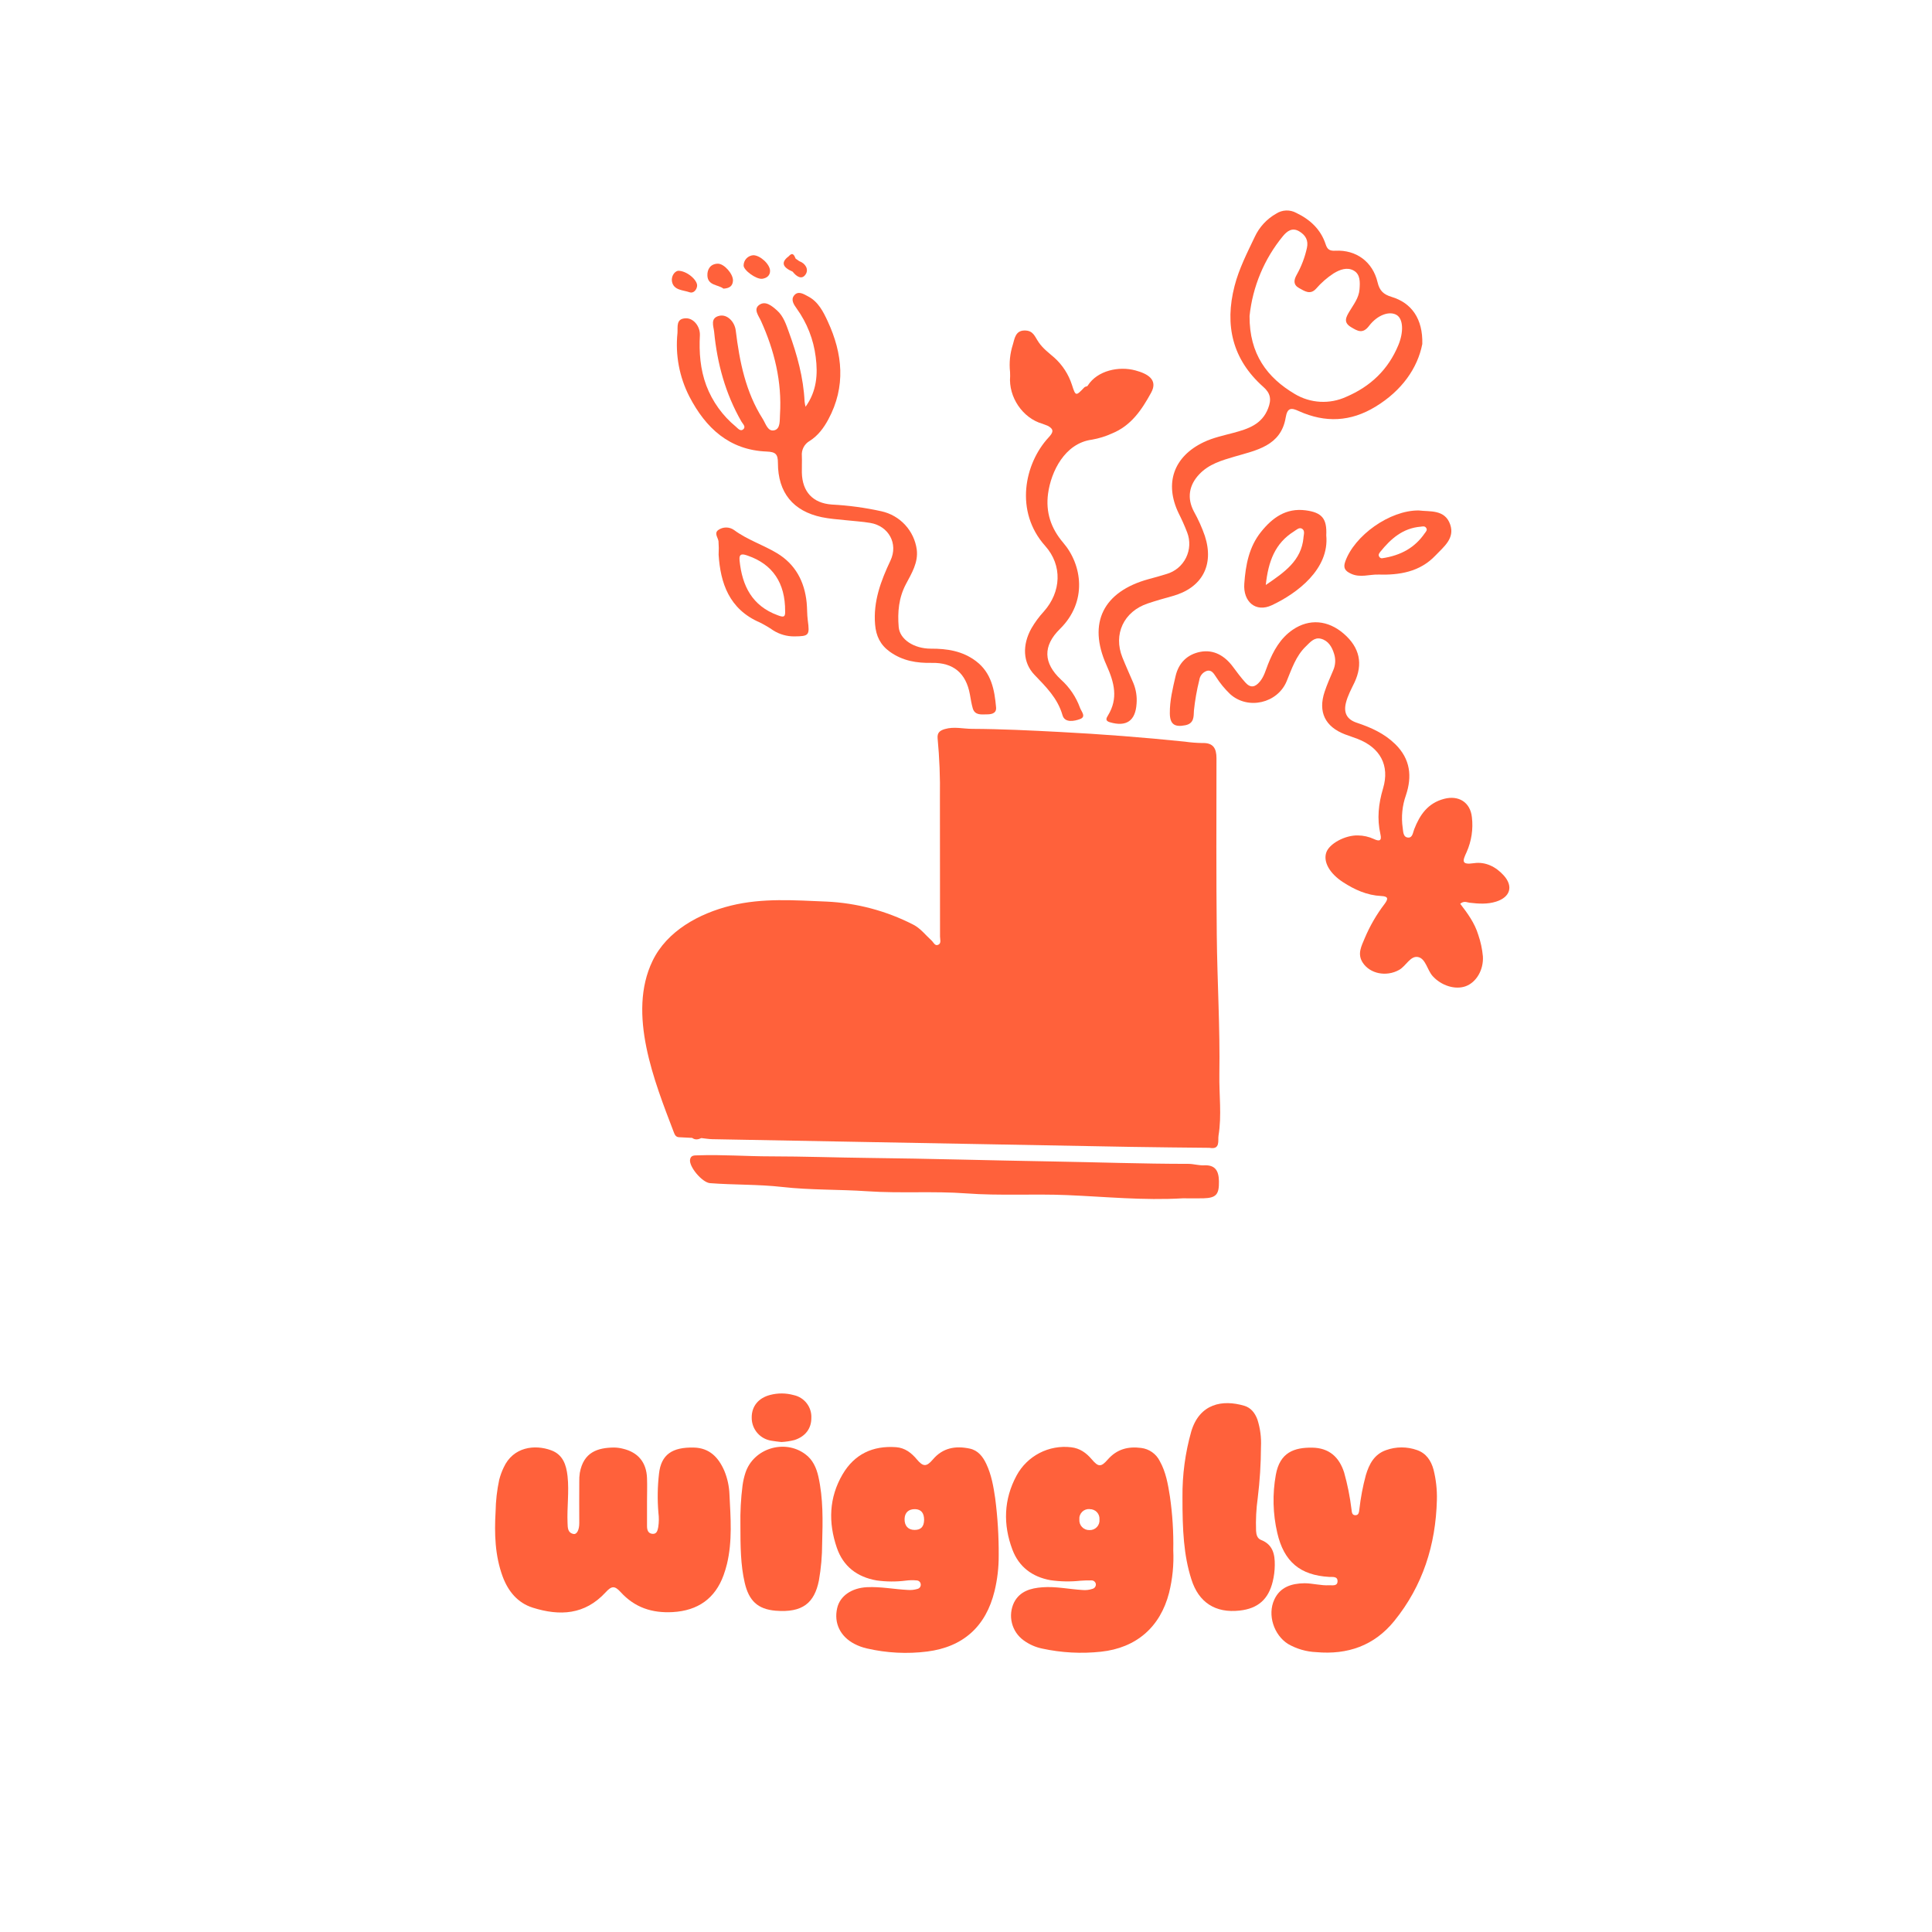 <svg fill="none" height="800" viewBox="0 0 800 800" width="800" xmlns="http://www.w3.org/2000/svg"><path d="m0 0h800v800h-800z" fill="#fff"/><g fill="#ff613b"><path d="m483.134 237.651c-2.482.807-5.009 1.464-7.528 2.155-18.691 5.125-25.315 18.062-17.441 35.601 3.236 7.209 4.974 13.753.603 20.882-.585.957-1.321 2.154.771 2.766 6.872 2.031 10.641-.567 11.093-7.679.235-2.917-.224-5.849-1.339-8.556-1.516-3.547-3.095-7.014-4.522-10.57-3.875-9.611.558-19.064 10.516-22.38 3.343-1.117 6.739-2.092 10.135-3.023 12.307-3.379 17.424-12.796 13.487-24.926-1.206-3.48-2.717-6.848-4.514-10.064-2.997-5.612-2.048-11.003 2.208-15.49 4.008-4.221 9.231-5.71 14.578-7.289 9.079-2.66 19.223-4.433 21.192-16.164.709-4.256 2.385-4.115 5.515-2.66 10.871 4.894 21.396 4.433 31.699-1.871 10.862-6.597 17.424-15.961 19.357-25.945.275-10.41-4.433-17.025-12.724-19.507-3.352-1.02-4.974-2.545-5.799-6.048-2.004-8.503-8.867-13.504-17.468-13.07-2.279.116-3.299-.434-4.008-2.598-2.013-6.207-6.437-10.321-12.219-13.079-1.28-.696-2.724-1.034-4.18-.978s-2.87.504-4.093 1.297c-3.883 2.192-6.983 5.543-8.867 9.585-3.165 6.659-6.534 13.176-8.388 20.394-4.185 16.271-.886 30.405 11.909 41.763 3.032 2.661 3.413 5.223 2.004 8.867-2.572 6.73-8.406 8.557-14.374 10.162-4.149 1.117-8.361 1.977-12.281 3.848-12.475 5.941-16.386 17.034-10.409 29.447 1.319 2.598 2.503 5.261 3.546 7.981.644 1.676.934 3.468.852 5.262s-.535 3.552-1.329 5.163c-.795 1.611-1.914 3.039-3.288 4.197-1.373 1.157-2.971 2.017-4.694 2.526zm34.28-106.811c1.267-12.13 6.067-23.621 13.806-33.047 1.72-2.075 3.848-3.733 6.748-2.004 2.598 1.543 3.919 3.715 3.192 6.916-.861 3.895-2.293 7.642-4.247 11.119-1.197 2.128-1.472 4.106 1.028 5.471 2.27 1.25 4.602 2.926 7.023.248 2.11-2.436 4.548-4.566 7.244-6.331 2.66-1.631 5.604-2.66 8.246-1.223 2.891 1.551 2.723 4.877 2.492 7.847-.275 3.547-2.438 6.207-4.159 9.106-1.427 2.377-2.66 4.558.683 6.535 2.66 1.596 4.815 2.909 7.413-.514 3.547-4.664 8.565-6.304 11.474-4.513 2.731 1.684 2.89 7.093.691 12.414-4.211 10.197-11.527 17.139-21.591 21.449-3.374 1.551-7.075 2.256-10.783 2.055-3.707-.201-7.311-1.302-10.497-3.208-11.465-6.783-18.852-16.537-18.763-32.32z"/><path d="m284.071 131.797c-4.301.063-3.352 3.547-3.547 6.119-.936 9.056.777 18.189 4.93 26.29 6.757 13.017 16.51 22.168 32.054 22.771 3.653.142 4.611 1.099 4.611 4.69 0 12.325 6.304 19.995 18.151 22.487 3.138.656 6.384.887 9.585 1.215 3.547.399 7.093.576 10.516 1.161 7.59 1.268 11.66 8.584 8.353 15.58-3.99 8.441-7.174 16.927-6.367 26.485.399 4.717 2.111 8.397 6.101 11.27 5.32 3.813 11.119 4.744 17.441 4.62 8.911-.169 14.107 4.309 15.703 12.981.364 1.96.648 3.946 1.197 5.843.887 2.98 3.671 2.51 5.755 2.492 1.57 0 4.141-.168 3.902-2.873-.648-7.271-1.916-14.311-8.309-19.161-5.568-4.212-11.952-5.205-18.718-5.17-6.952 0-12.875-3.813-13.3-8.982-.515-6.127 0-12.139 3.05-17.849 2.323-4.372 5.098-8.867 4.433-14.187-.521-3.825-2.203-7.398-4.82-10.236-2.616-2.839-6.04-4.806-9.81-5.636-6.757-1.495-13.626-2.426-20.536-2.785-7.892-.567-12.236-5.32-12.414-13.211-.053-2.306.098-4.611 0-6.908-.115-1.233.127-2.473.696-3.574.569-1.1 1.441-2.014 2.514-2.633 3.485-2.199 5.843-5.391 7.759-8.946 7.306-13.576 5.958-27.16-.258-40.602-1.844-3.999-3.945-8.131-8.086-10.295-1.703-.887-4.123-2.58-5.861-.381-1.392 1.773-.124 3.697 1.108 5.409 4.268 5.913 6.974 12.809 7.865 20.048.94 7.164.417 14.187-4.203 20.598-.187-.714-.323-1.44-.408-2.172-.47-9.896-3.085-19.348-6.437-28.57-1.179-3.227-2.252-6.739-5.001-9.168-2.093-1.845-4.726-4.088-7.307-2.288-2.58 1.8-.283 4.487.674 6.615 5.595 12.351 8.734 25.182 7.892 38.828-.151 2.385.213 5.782-2.243 6.473-2.802.789-3.654-2.722-4.895-4.673-7.094-11.146-9.612-23.728-11.181-36.594-.461-3.733-3.547-6.765-6.642-6.145-4.132.834-2.536 4.336-2.305 6.695 1.268 13.097 4.673 25.608 11.288 37.117.558.967 1.977 2.146.789 3.21s-2.252-.381-3.104-1.099c-5.484-4.512-9.696-10.377-12.218-17.016-2.51-6.73-3.033-13.691-2.66-20.811.15-3.644-2.581-7.076-5.737-7.032z"/><path d="m622.665 362.498c-3.254-3.608-7.581-5.772-12.343-5.071-5.435.798-4.664-1.029-3.023-4.602 2.013-4.525 2.767-9.509 2.181-14.427-.647-6.207-5.506-9.204-11.527-7.608-6.73 1.774-10.038 6.615-12.361 12.582-.532 1.357-.674 3.547-2.465 3.45-2.172-.089-2.066-2.501-2.296-3.982-.666-4.563-.206-9.221 1.339-13.566 2.58-7.723 1.897-14.941-4.434-21.148-4.593-4.478-10.055-6.889-15.96-8.867-3.92-1.303-5.498-3.946-4.478-8.157.745-3.042 2.225-5.702 3.547-8.468 3.653-7.741 2.172-14.507-4.39-20.199-6.561-5.693-14.311-6.34-21.174-1.667-5.161 3.546-8.033 8.743-10.259 14.391-.949 2.412-1.596 4.956-3.307 7.031-1.933 2.341-3.849 2.891-6.083.373-1.836-2.066-3.485-4.265-5.125-6.491-3.29-4.433-7.865-7.244-13.487-6.154-5.32 1.038-8.956 4.496-10.241 10.047-1.171 5.089-2.439 10.152-2.377 15.428.054 4.522 1.987 5.808 6.429 4.913 3.715-.745 3.414-3.707 3.547-6.048.442-4.268 1.186-8.499 2.225-12.662.111-.842.451-1.638.982-2.301.532-.663 1.235-1.167 2.033-1.458 2.066-.674 3.006 1.126 3.928 2.482 1.651 2.59 3.607 4.971 5.826 7.094 7.386 6.659 19.622 3.804 23.4-5.32 2.092-5.072 3.804-10.41 7.918-14.4 1.773-1.694 3.485-3.893 6.207-3.219 3.086.763 4.637 3.343 5.524 6.269.71 2.216.591 4.614-.337 6.748-1.25 2.961-2.58 5.914-3.591 8.964-2.776 8.353.195 14.462 8.432 17.628 1.721.656 3.485 1.206 5.205 1.871 9.328 3.609 13.416 10.95 10.57 20.5-1.907 6.376-2.563 12.574-1.091 19.002.656 2.829-.559 2.979-2.66 1.986-2.099-.973-4.381-1.487-6.695-1.507-5.32-.133-11.872 3.44-13.078 7.094-1.313 3.928 1.454 8.689 6.916 12.245 4.85 3.148 9.966 5.462 15.827 5.746 2.829.133 3.104 1.01 1.419 3.272-3.347 4.378-6.121 9.167-8.255 14.249-1.259 3.103-3.174 6.384-.842 10.011 2.997 4.673 9.753 6.029 15.073 3.085 2.918-1.596 4.727-6.1 7.981-5.32 3.068.718 3.68 5.32 5.914 7.839 3.547 3.954 9.346 5.834 13.735 4.211 4.389-1.622 7.413-6.774 7.094-12.325-.278-3.055-.924-6.065-1.925-8.964-1.48-4.868-4.433-8.92-7.466-12.84 1.57-1.339 2.74-.567 3.893-.434 3.68.425 7.342.691 10.968-.461 5.853-1.845 7.227-6.331 3.157-10.845z"/><path d="m498.465 482.531c-2.119.097-4.256-.603-6.393-.603-18.948 0-37.888-.683-56.837-1.002-25.085-.417-50.178-1.171-75.263-1.446-13.584-.15-27.177-.647-40.788-.656-10.046 0-20.093-.78-30.148-.425-1.445.053-2.899-.142-3.281 1.649-.638 2.944 5.001 9.621 8.238 9.869 9.975.771 19.986.452 29.97 1.587 11.678 1.321 23.533.967 35.22 1.773 13.691.932 27.346-.133 41.027.887 13.682 1.02 27.745.124 41.604.701 15.899.665 31.753 2.287 47.971 1.33 2.66 0 5.568.062 8.485 0 5.374-.151 6.562-1.614 6.464-7.094-.08-4.336-1.543-6.819-6.269-6.57z"/><path d="m418.272 155.765c.299.191.567.424.798.692-.231-.268-.499-.501-.798-.692-.727 8.672 5.232 17.424 13.416 19.72l2.297.887c2.66 1.507 2.039 2.784.186 4.797-9.993 10.818-14.134 30.626-1.383 44.884 7.217 8.069 6.641 19.047-.541 27.133-1.974 2.143-3.708 4.495-5.17 7.014-3.848 6.908-3.546 14.187 1.242 19.197s9.62 9.701 11.642 16.759c.931 3.263 4.859 2.491 7.28 1.587 2.66-.993.47-3.174-.045-4.682-1.63-4.489-4.348-8.504-7.909-11.686-7.253-6.793-7.555-13.886-.399-20.935 11.527-11.332 9.186-26.601 1.366-35.708-5.125-6.003-7.324-12.697-6.269-20.394 1.232-9.017 6.88-20.802 18.15-22.282 2.877-.503 5.678-1.37 8.335-2.581 7.856-3.21 12.219-9.629 16.174-16.847 3.023-5.48-1.57-7.918-6.509-9.248-6.792-1.845-15.703 0-19.711 6.26l-.195.257c-.417.16-.949.213-1.224.497-3.546 3.724-3.609 3.741-5.16-1.1-1.397-4.298-3.898-8.154-7.253-11.181-2.315-2.022-4.727-3.786-6.482-6.358-1.756-2.571-2.252-4.965-5.95-4.903-3.697.062-4.043 3.378-4.77 5.852-1.176 3.657-1.569 7.521-1.153 11.341.009.576.018 1.144.035 1.72zm1.694 3.29c-.033-.465-.113-.926-.239-1.375.126.449.206.91.239 1.375 0 .31.044.629.062.957-.018-.328-.035-.647-.062-.957z"/><path d="m540.637 211.317c-8.114-1.064-13.806 3.085-18.47 8.929-4.984 6.206-6.385 13.708-6.934 21.484-.523 7.378 4.699 12.042 11.429 8.867 10.508-4.921 23.87-14.994 22.513-28.924.346-6.925-1.773-9.47-8.538-10.356zm-.887 11.323c-.887 9.487-7.759 14.24-15.615 19.587 1.029-9.754 3.822-17.264 11.642-22.168 1.02-.638 2.137-1.773 3.272-1.179 1.446.763.79 2.483.674 3.76z"/><path d="m314.653 257.762c1.923.957 3.775 2.05 5.542 3.272 2.605 1.643 5.627 2.504 8.707 2.482 6.101-.053 6.42-.425 5.577-6.694-.328-2.43-.212-4.904-.461-7.333-.886-8.752-4.717-15.907-12.325-20.456-5.754-3.441-12.263-5.515-17.734-9.559-.955-.684-2.101-1.051-3.276-1.051s-2.321.367-3.276 1.051c-1.774 1.33-.142 3.042.106 4.611.141 1.868.158 3.743.053 5.613.745 11.562 4.239 22.531 17.087 28.064zm-5.001-27.665c10.277 3.547 15.526 11.305 15.455 23.001.142 2.731-.94 2.447-3.068 1.667-10.64-3.902-14.728-12.192-15.801-22.664-.328-3.166 1.383-2.714 3.414-2.004z"/><path d="m557.005 232.624c-.887 2.589 0 3.822 2.421 4.939 3.786 1.773 7.581.248 11.323.354 8.681.258 17.149-1.064 23.621-7.873 3.459-3.636 8.096-7.094 6.136-12.822-2.207-6.446-8.538-5.249-13.016-5.852-12.015-.124-26.716 10.41-30.485 21.254zm33.411-14.187c.887.957-.045 1.773-.461 2.376-4.052 5.888-9.754 9.195-17.734 10.366-.228-.004-.452-.067-.648-.184-.196-.116-.358-.283-.469-.481-.506-.807 0-1.464.478-2.058 4.345-5.391 9.311-9.753 16.653-10.365.798-.089 1.578-.328 2.181.319z"/><path d="m299.561 119.517c2.483-.116 3.831-1.073 3.946-3.316.124-2.723-3.653-7.05-6.26-7.014-3.13.053-4.434 2.394-4.327 4.903.142 4.23 4.513 3.733 6.641 5.427z"/><path d="m315.602 115.438c1.773-.239 3.254-1.241 3.263-3.237.017-2.801-4.15-6.517-6.934-6.517-1.083.068-2.1.544-2.846 1.332s-1.164 1.83-1.171 2.916c-.035 1.959 5.196 5.79 7.688 5.506z"/><path d="m285.542 121.024c1.552.559 2.935-.949 3.113-2.598.266-2.412-4.283-6.384-7.936-6.304-1.649.39-2.846 2.527-2.456 4.504.718 3.636 4.602 3.44 7.279 4.398z"/><path d="m328.228 112.494c1.507 1.96 3.769 3.547 5.373 1.109 1.348-2.031 0-4.496-2.66-5.471l-1.48-1.038c-.603-1.445-1.215-2.855-2.909-.949-3.192 2.412-2.642 4.478 1.676 6.349z"/><path d="m504.912 444.837c.319-19.223-.887-38.465-1.073-57.697-.249-24.393-.151-48.769-.124-73.17 0-4.062-1.313-6.447-5.844-6.296-2.427-.038-4.85-.23-7.253-.576-17.243-1.774-34.516-3.11-51.819-4.008-12.05-.63-24.118-1.233-36.186-1.286-3.759 0-7.563-1.037-11.385.089-2.128.629-3.183 1.543-2.988 3.821.771 8.128 1.091 16.292.958 24.455l.044 57.636c0 1.153.603 2.722-.656 3.369-1.454.736-2.022-.975-2.855-1.729-2.492-2.252-4.567-5.054-7.617-6.597-11.14-5.696-23.369-8.943-35.867-9.523-13.301-.532-26.433-1.569-39.565 1.658-13.3 3.272-26.512 10.552-32.462 22.868-10.587 21.884.834 50.134 8.77 70.936.372.993.798 2.039 2.137 2.11l5.471.275c1.25.94 2.518.692 3.804.08 1.516.16 3.023.434 4.54.461 57.73 1.082 115.459 2.143 173.189 3.183 10.88.195 21.769.266 32.657.39 4.638.887 3.45-3.041 3.778-5.08 1.383-8.389.204-16.936.346-25.369z"/><path d="m267.916 621.88v10.053c0 1.565.431 3.063 2.269 3.199s2.122-1.475 2.383-2.814c.3-1.961.323-3.954.068-5.922-.456-5.392-.373-10.815.249-16.191.885-7.942 5.503-11.005 14.41-10.801 6.467.148 10.211 4.039 12.639 9.633 1.28 3.105 1.998 6.412 2.122 9.769.476 9.644 1.259 19.288-1.044 28.852-.38 1.535-.838 3.05-1.373 4.538-3.517 9.758-10.699 14.75-21.081 15.34-8.554.476-15.736-1.883-21.557-8.282-2.462-2.689-3.71-2.655-6.24.113-8.634 9.36-18.993 9.837-30.112 6.354-6.342-1.997-10.211-6.808-12.48-12.833-3.234-8.747-3.483-17.869-2.95-27.037.073-4.413.575-8.81 1.497-13.127.456-1.754 1.079-3.46 1.861-5.094 3.948-8.566 12.889-9.576 19.628-7.103 4.902 1.793 6.275 6.025 6.808 10.722.703 6.467-.272 12.923 0 19.39.079 1.94 0 4.017 2.428 4.539 1.418.306 2.428-1.645 2.428-4.482 0-5.673-.068-11.425 0-17.132-.038-1.226.034-2.452.216-3.665 1.543-8.566 7.318-10.449 14.227-10.506 1.218.021 2.429.185 3.608.488 6.32 1.486 9.758 5.673 9.996 12.162.125 3.268 0 6.547 0 9.826z"/><path d="m413.54 644.175c.021 4.93-.554 9.844-1.714 14.636-3.551 14.625-12.945 23.146-27.876 25.052-8.33 1.05-16.781.62-24.961-1.271-1.79-.401-3.522-1.03-5.151-1.872-5.9-3.052-8.612-8.646-7.182-14.818 1.134-5.037 5.956-8.362 12.321-8.679 5.673-.284 11.244.851 16.872 1.134 1.368.113 2.745-.029 4.062-.42.416-.099.781-.346 1.03-.694.248-.348.362-.775.32-1.2-.028-.427-.212-.829-.518-1.129-.306-.299-.711-.475-1.139-.494-1.511-.147-3.033-.121-4.538.08-4.014.507-8.077.48-12.083-.08-8.113-1.407-13.854-5.854-16.475-13.547-3.562-10.381-3.279-20.74 2.394-30.395 4.89-8.328 12.481-11.936 22.147-11.233 3.665.273 6.343 2.349 8.612 5.072 2.564 3.063 3.971 3.131 6.581.057 4.141-4.913 9.439-5.787 15.328-4.539 3.403.738 5.4 3.313 6.807 6.286 2.156 4.538 2.996 9.394 3.71 14.296 1.018 7.878 1.503 15.815 1.453 23.758zm-30.884-14.818c0-2.836-1.214-4.357-3.687-4.447-2.723-.08-4.346 1.418-4.402 4.062-.068 2.836 1.486 4.538 4.141 4.538s3.892-1.362 3.948-4.153z"/><path d="m485.824 641.894c.282 5.938-.303 11.885-1.736 17.655-3.653 14.227-13.615 22.839-28.228 24.393-8.126.873-16.34.432-24.326-1.305-2.77-.573-5.385-1.734-7.669-3.403-2.402-1.736-4.116-4.263-4.84-7.137s-.413-5.911.88-8.577c2.405-4.664 6.921-5.912 11.732-6.263 5.582-.42 11.084.805 16.633 1.134 1.364.127 2.739-.031 4.039-.465.457-.098.86-.366 1.13-.748.269-.383.384-.853.322-1.317-.083-.421-.314-.799-.651-1.065s-.758-.403-1.187-.387c-1.52 0-3.052 0-4.538.136-4.119.445-8.278.372-12.379-.216-7.601-1.361-13.127-5.548-15.804-12.695-3.892-10.371-3.597-20.752 1.735-30.634 2.154-3.99 5.457-7.241 9.481-9.331s8.583-2.922 13.086-2.39c3.62.409 6.252 2.292 8.521 4.947 2.757 3.245 3.846 3.404 6.705.102 3.756-4.254 8.351-5.48 13.797-4.765 1.634.197 3.193.797 4.537 1.746 1.345.948 2.433 2.216 3.167 3.689 2.541 4.538 3.404 9.576 4.198 14.625 1.07 7.373 1.537 14.822 1.395 22.271zm-34.605-17.018c-.577-.049-1.157.029-1.701.229-.543.2-1.036.516-1.444.927-.408.412-.721.907-.916 1.452-.196.545-.269 1.127-.216 1.703-.047.57.028 1.144.218 1.683.191.539.493 1.033.887 1.447.394.415.871.741 1.4.958.53.218 1.099.321 1.67.303.573.024 1.143-.075 1.674-.291s1.009-.543 1.403-.959c.393-.416.693-.912.879-1.453.185-.542.253-1.118.197-1.688.045-.554-.028-1.111-.212-1.635-.185-.524-.478-1.003-.86-1.407-.382-.403-.844-.722-1.358-.934-.513-.213-1.065-.316-1.621-.301z"/><path d="m594.982 621.132c-.476 18.584-5.831 35.501-17.642 50.08-8.294 10.211-19.288 14.069-32.313 12.9-4.121-.169-8.14-1.337-11.709-3.403-5.832-3.699-8.578-12.016-5.673-18.313 2.382-5.253 7.159-6.728 12.48-6.807 3.404 0 6.808 1.01 10.211.839 1.362-.068 3.404.466 3.506-1.554.114-2.269-2.031-1.827-3.403-1.906-12.084-.681-18.789-6.286-21.558-18.267-1.828-7.883-2.029-16.056-.59-24.019 1.68-9.349 7.67-11.346 15.113-11.244 6.898.125 11.108 3.835 13.173 10.302 1.402 4.983 2.419 10.065 3.04 15.204.159 1.032.102 2.394 1.498 2.473 1.588.091 1.622-1.384 1.77-2.473.534-4.762 1.429-9.477 2.678-14.103 1.372-4.606 3.494-8.691 8.429-10.393 4.135-1.475 8.653-1.475 12.787 0 3.778 1.328 5.787 4.357 6.808 8.056 1.043 4.125 1.513 8.374 1.395 12.628z"/><path d="m489.636 619.952c-.093-9.205 1.134-18.374 3.642-27.231 3.461-11.55 12.923-13.285 21.92-10.631 2.792.817 4.471 2.996 5.481 5.741 1.16 3.637 1.656 7.454 1.463 11.267-.027 7.073-.474 14.139-1.339 21.16-.63 4.509-.861 9.065-.692 13.615.091 1.611.488 3.165 2.076 3.789 4.868 1.906 5.73 5.912 5.673 10.416-.019 2.294-.305 4.579-.851 6.807-1.792 7.375-6.126 11.176-13.671 12.016-10.041 1.134-17.019-3.325-20.037-13.014-3.131-9.848-3.687-20.105-3.665-33.935z"/><path d="m306.594 631.547c-.112-5.483.18-10.966.874-16.406.237-1.808.644-3.589 1.214-5.321 3.324-10.053 16.156-14.046 24.733-7.704 3.132 2.269 4.63 5.673 5.446 9.247 2.054 9.133 1.838 18.425 1.578 27.695-.002 5.169-.454 10.328-1.351 15.419-1.86 9.224-6.705 13.411-17.971 12.48-7.455-.646-11.029-4.209-12.742-11.572-1.713-7.364-1.781-15.113-1.781-23.838z"/><path d="m323.567 597.112c-1.35-.17-2.723-.272-4.062-.533-2.288-.321-4.384-1.459-5.898-3.205-1.514-1.745-2.345-3.98-2.339-6.291-.079-4.697 2.723-8.215 7.658-9.474 3.183-.834 6.53-.811 9.701.068 2.16.45 4.086 1.659 5.431 3.407 1.345 1.749 2.018 3.921 1.899 6.123 0 4.346-2.497 7.625-6.967 9.077-1.776.453-3.593.731-5.423.828z"/></g></svg>